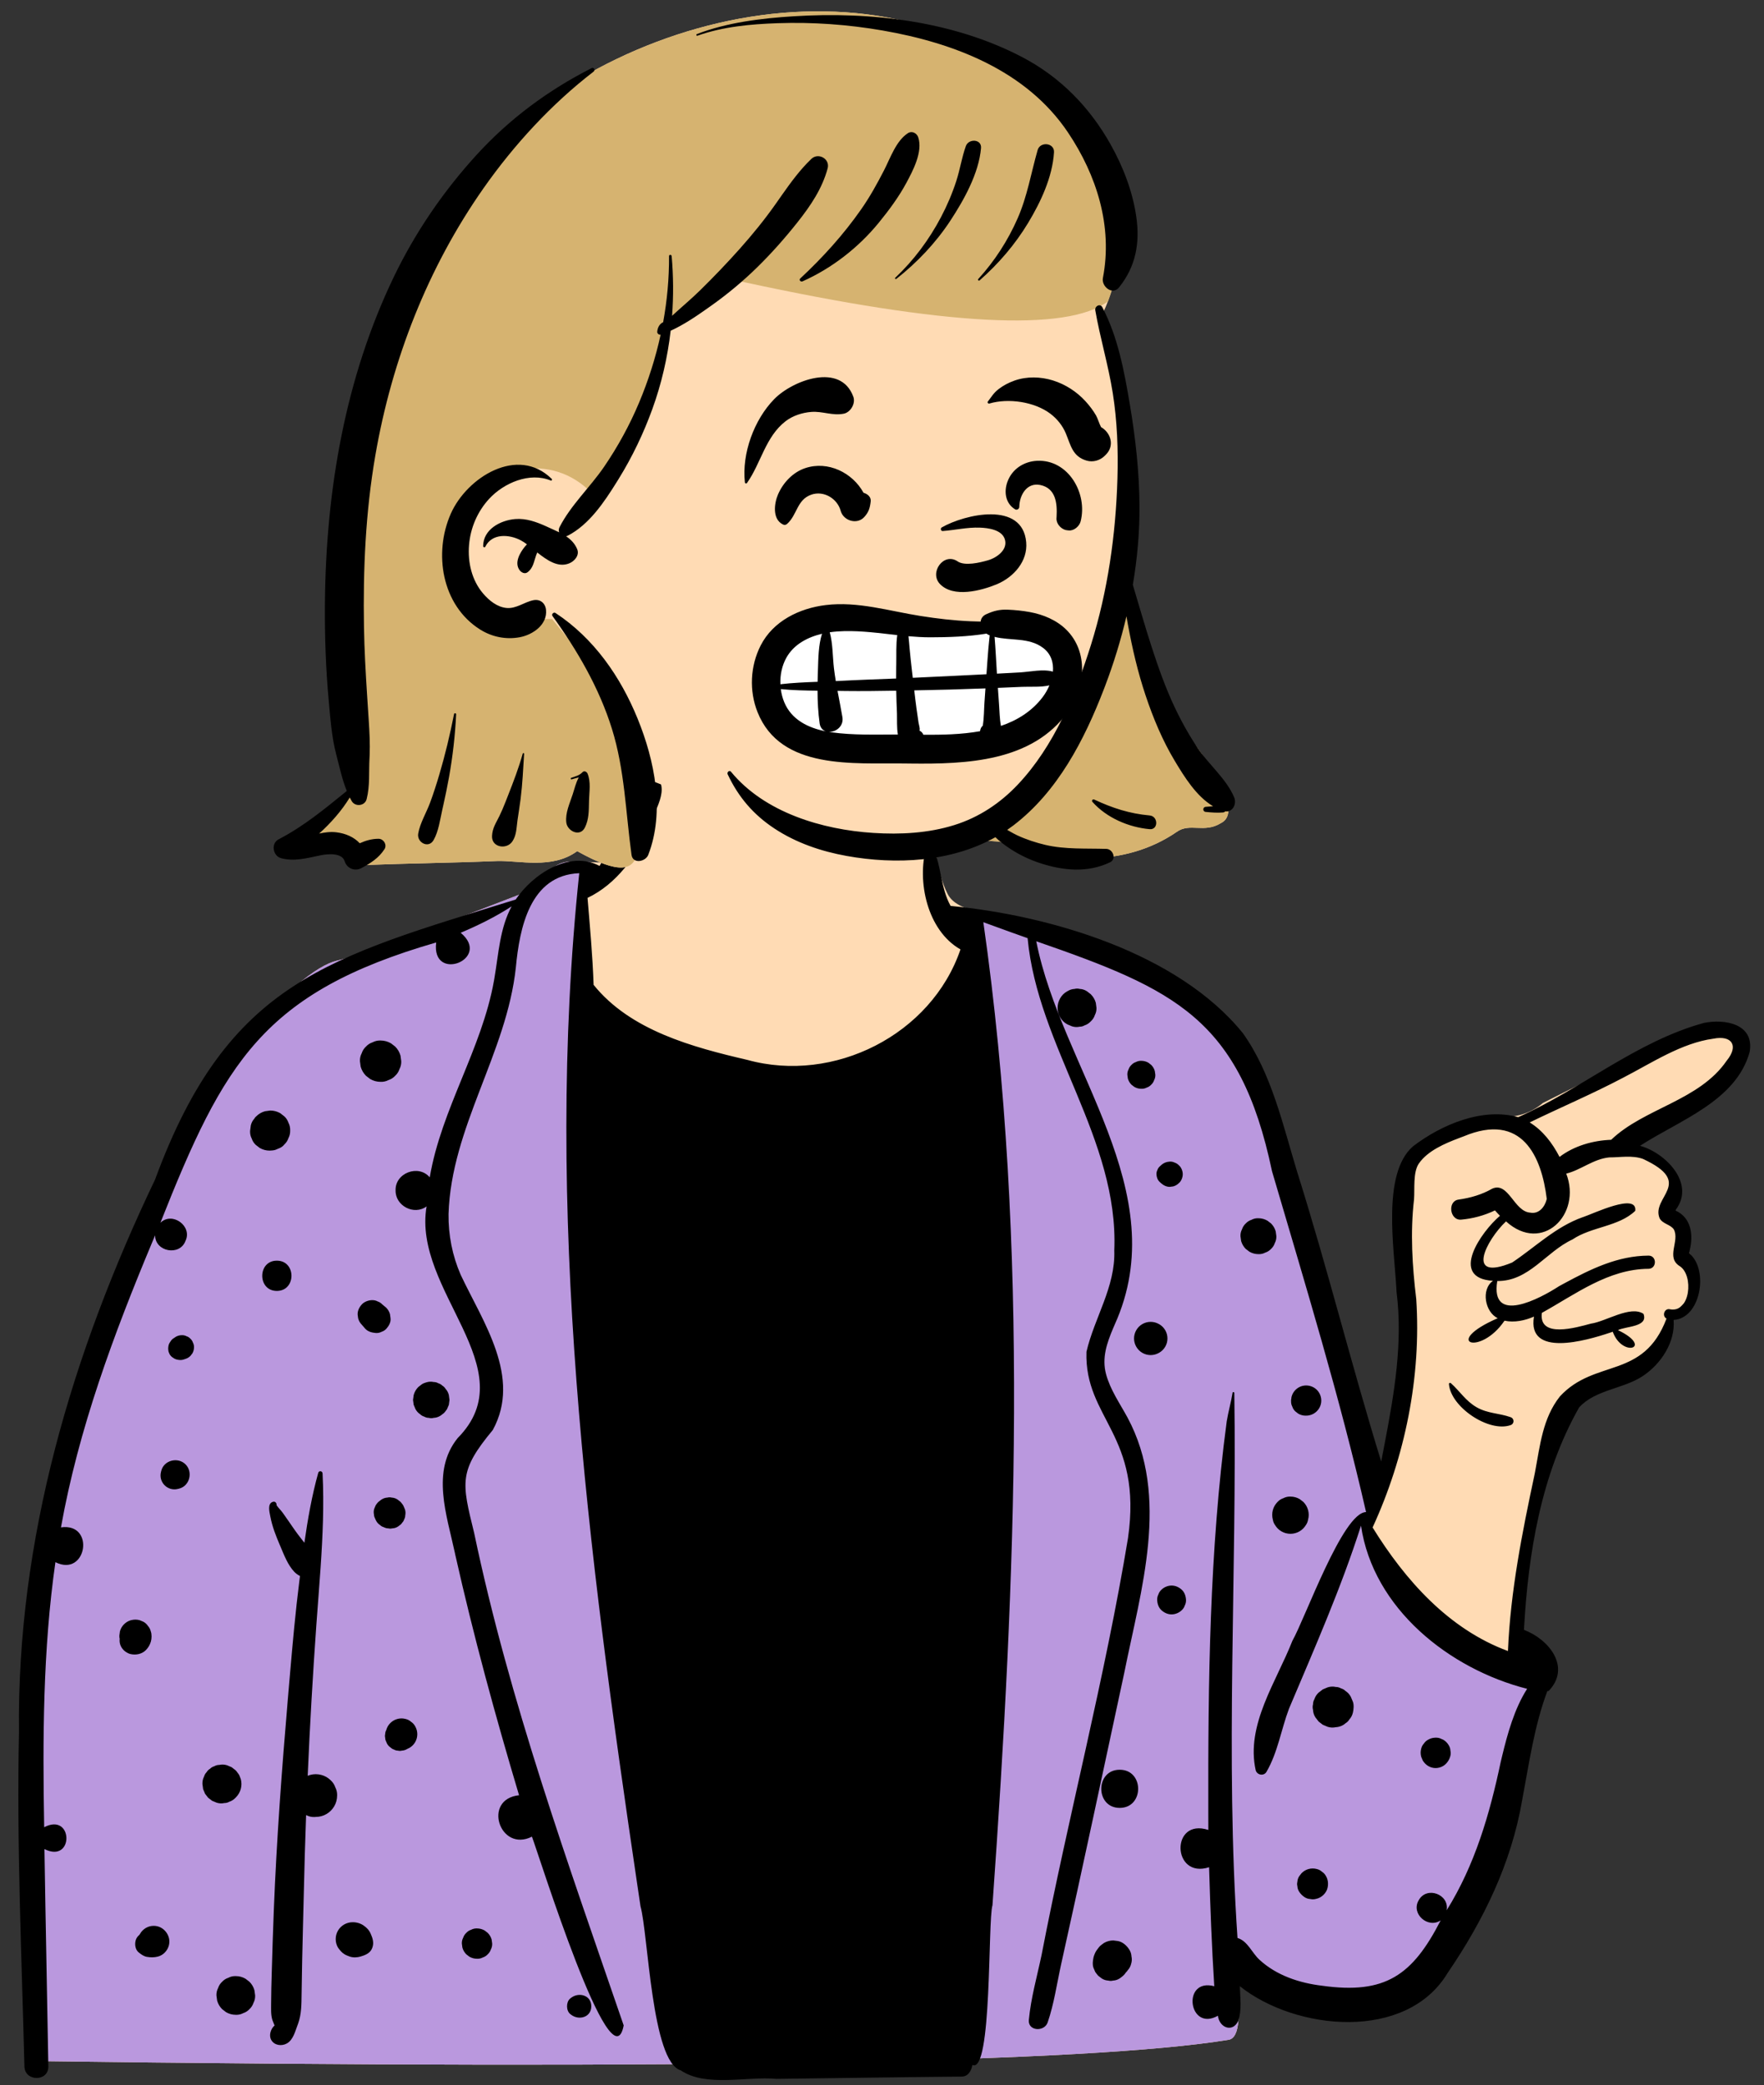 <svg viewBox="184.216 229.95 940.27 1111.425" xmlns="http://www.w3.org/2000/svg" overflow="visible" xmlns:xlink="http://www.w3.org/1999/xlink" width="940.27px" height="1111.425px"><rect x="184.216" y="229.95" width="940.27" height="1111.425" fill="#333333" stroke="none"/><g id="Master/Character/Bust" stroke="none" stroke-width="1" fill="none" fill-rule="evenodd"><g id="Body" transform="translate(147, 639) scale(1 1)"><g id="Body/Jacket 2" stroke="none" stroke-width="1" fill="none" fill-rule="evenodd"><path d="M456.906,-38.817 C486.038,-37.379 531.398,-24.89 533.666,-16.908 C537.207,-4.444 529.598,42.283 542.325,67.452 C547.75,78.181 568.353,77.219 576.335,80.714 C603.045,92.405 682.117,114.578 698.42,142.497 C704.951,153.683 745.091,292.472 766.419,363.279 C768.824,371.262 771.54,378.645 774.492,385.482 L775.578,380.169 C784.274,337.374 788.622,311.466 788.622,302.447 C788.622,288.354 777.38,228.895 788.622,213.774 C799.751,198.805 826.572,186.565 838.639,186.321 L839,186.318 C846.923,186.318 853.798,183.841 859.625,178.888 L868.168,174.592 C911.626,152.784 937.017,140.822 944.339,138.706 C956.023,135.328 975.909,142.524 965.966,153.328 C959.338,160.531 942.681,173.273 915.996,191.553 L905.934,199.548 L907.15,200.183 C920.154,207.029 927.8,212.791 930.088,217.469 C932.447,222.291 931.315,227.995 926.693,234.581 L927.394,235.265 C933.239,241.001 936.162,244.849 936.162,246.808 L936.162,256.379 C941.977,264.895 943.43,271.997 940.523,277.685 C937.615,283.374 933.005,288.303 926.693,292.472 C922.041,304.708 916.502,313.417 910.074,318.598 C903.647,323.779 892.539,328.093 876.75,331.538 L862.462,365.7 L850.885,413.694 L845.051,467.247 L846.745,468.474 C854.596,474.192 859.625,478.43 859.625,482.811 C859.625,489.635 827.948,650.113 778.665,657.296 C768.006,658.849 712.729,651.23 694.58,636.466 L694.848,638.061 C699.118,663.854 698.215,677.248 692.137,678.244 C617.45,690.489 405.333,694.272 55.787,689.594 C53.707,504.072 63.111,380.518 83.998,318.93 C137.418,161.417 196.316,107.618 216.921,103.01 C234.971,98.974 297.559,74.064 315.055,67.452 C326.476,63.136 328.923,50.197 341.937,50.197 L342.989,50.202 C355.576,50.328 366.737,52.579 373.008,46.106 C389.464,29.119 384.864,5.606 391.691,-16.908 C395.452,-29.313 421.157,-40.581 456.906,-38.817 Z" id="Skin" fill="#ffdbb4"/><path d="M341.937,50.197 L342.989,50.197 C346.1,50.233 349.124,50.394 352.008,50.521 L345.931,71.228 L345.799,73.403 C341.853,144.797 376.814,178.973 450.682,175.933 C524.549,172.893 561.292,149.529 560.909,105.841 L560.886,104.511 L560.887,77.324 L562.049,77.546 C567.656,78.596 573.059,79.279 576.335,80.714 C603.045,92.405 682.117,114.578 698.42,142.497 C704.951,153.683 745.091,292.472 766.419,363.279 C767.199,365.866 768.011,368.391 768.853,370.854 L768.853,384.848 L768.621,385.696 C761.146,413.655 771.099,436.514 798.48,454.273 C817.888,466.861 837.82,475.032 858.276,478.787 C859.155,480.146 859.625,481.472 859.625,482.811 C859.625,489.635 827.948,650.113 778.665,657.296 C768.006,658.849 712.729,651.23 694.58,636.466 L694.848,638.061 L695.098,639.594 C699.08,664.384 698.093,677.268 692.137,678.244 C617.45,690.489 405.333,694.272 55.787,689.594 C53.707,504.072 63.111,380.518 83.998,318.93 C137.418,161.417 196.316,107.618 216.921,103.01 C234.971,98.974 297.559,74.064 315.055,67.452 C326.476,63.136 328.923,50.197 341.937,50.197 Z" id="Jacket" fill="#BA98DE" fill-rule="nonzero"/><path d="M376.87,5.663 C378.58,2.275 383.119,2.714 386.114,4.251 C395.097,10.818 385.698,23.547 383.213,31.561 C376.821,47.105 365.719,62.296 350.393,69.561 C351.663,85.013 353.102,100.431 353.633,115.931 C373.228,140.236 406.265,149.107 435.592,155.929 C481.653,168.667 533.637,142.569 549.183,97.04 C531.49,86.987 525.764,60.665 531.043,42.301 C531.502,41.011 533.502,40.441 534.213,41.881 C539.058,51.846 538.412,64.003 543.92,73.848 C596.788,78.909 665.018,98.857 699.653,141.611 C715.002,163.001 721.082,190.821 728.642,215.611 C744.772,266.719 757.624,318.861 773.443,370.021 L775.308,360.341 C780.419,333.675 785.063,306.648 781.611,279.53 L781.549,278.232 C780.422,256.655 773.669,216.557 790.403,201.989 C805.54,190.422 827.468,181.127 846.463,186.459 C880.266,171.417 909.442,146.087 945.443,136.221 C956.523,133.941 972.463,136.641 969.844,151.672 C962.586,177.961 932.191,188.165 911.413,201.721 C924.732,205.33 940.969,221.527 930.563,235.651 C930.473,235.901 930.393,236.091 930.313,236.241 C938.752,239.981 939.934,249.381 937.863,257.441 C937.653,259.571 937.093,257.741 938.344,259.671 C947.866,268.651 943.657,293.684 929.313,294.53 C930.252,306.391 922.633,317.911 912.983,324.381 C902.582,331.351 887.543,331.651 878.932,341.191 C858.715,376.839 851.741,418.923 849.537,459.745 C862.864,464.733 874.821,479.65 862.713,492.305 C862.474,492.333 862.235,492.361 861.993,492.381 C854.974,511.112 852.264,531.079 848.552,550.641 C842.841,584.02 827.958,614.667 808.953,642.473 C786.975,679.28 727.876,673.445 698.103,649.691 C698.222,655.923 699.249,662.118 697.253,668.14 C694.307,674.639 687.124,671.831 686.413,665.431 C670.674,674.282 666.967,645.066 684.463,649.7 C683.117,628.579 682.337,607.428 681.704,586.271 C661.896,592.682 661.042,559.82 681.303,566.391 L681.279,557.306 C681.13,487.644 681.9,417.744 691.093,348.631 C691.943,343.461 693.383,338.461 694.223,333.321 C694.313,332.79 695.143,332.941 695.146,333.45 C696.569,430.21 690.245,527.177 696.843,623.971 C702.336,625.645 704.526,631.948 708.593,635.62 C717.622,643.956 729.918,648.015 741.942,649.429 C775.612,654.15 790.149,643.867 805.143,614.601 C798.38,619.12 789.242,611.14 793.364,603.987 L793.493,603.771 C797.774,596.192 809.863,600.734 808.332,609.221 C823.407,585.081 831.297,557.86 837.124,530.241 L837.912,526.941 C840.745,515.216 844.421,501.78 851.223,491.171 C809.741,480.599 769.163,448.388 762.672,404.195 C752.14,437.284 737.872,469.629 724.273,501.811 C720.073,513.001 718.323,525.03 712.303,535.411 C710.903,537.811 707.353,537.191 706.561,534.66 C701.147,510.454 717.553,487.43 726.071,465.64 C733.027,453.325 752.993,397.088 765.372,396.952 C751.462,335.984 732.909,275.472 715.24,215.263 C698.155,133.965 663.338,118.288 589.58,92.691 C602.884,160.487 663.624,226.112 631.303,297.221 L630.517,299.065 C627.211,306.906 624.465,314.806 626.773,323.411 C629.013,331.761 634.113,339.011 638.194,346.521 C661.002,388.942 645.302,438.484 636.483,482.661 C625.343,534.468 614.338,586.323 602.823,638.051 C600.553,648.37 599.082,659.001 595.653,669.001 C593.883,674.161 585.053,673.671 585.624,667.651 C586.713,655.971 589.993,644.581 592.395,633.111 C606.733,558.851 626.134,485.466 638.47,410.881 C646.405,355.669 615.166,347.185 616.332,311.511 C620.578,293.266 631.817,276.984 631.172,257.541 C633.67,198.025 590.318,148.924 584.966,91.04 L575.516,87.669 C570.793,85.978 566.075,84.274 561.372,82.529 C586.127,255.654 578.61,432.561 566.235,606.541 C563.707,614.569 566.112,696.648 555.513,691.671 C554.978,694.805 553.313,697.886 549.693,697.87 C516.823,698.171 483.943,698.691 451.073,699.083 C435.262,697.626 413.53,703.662 400.082,694.54 C384.555,690.109 382.77,622.059 378.619,607.071 L377.001,596.171 C350.617,418.061 327.006,236.278 345.971,56.405 C319.585,57.419 314.139,85.896 312.182,106.63 C307.289,152.393 277.721,191.803 276.303,238.091 C276.183,249.321 278.303,260.2 282.792,270.511 C294.702,295.773 315.3,324.978 299.905,353.192 C281.698,375.156 283.274,380.937 289.955,408.08 C308.752,497.812 339.968,584.077 369.663,670.593 C363.211,704.22 324.403,579.384 320.752,569.971 C303.573,578.609 294.189,549.943 313.893,547.901 C301.237,505.539 289.59,462.86 279.893,419.711 L279.636,418.495 C275.353,398.559 266.928,375.214 281.155,357.53 C317.841,320.431 256.918,278.964 264.603,234.021 C257.967,238.941 247.922,233.765 248.073,225.501 C247.772,216.197 260.27,211.431 266.284,218.53 C272.468,182.067 293.98,150.235 300.49,113.879 L300.784,112.171 C302.99,99.322 303.612,85.802 309.923,74.091 C301.332,79.671 292.183,84.181 282.773,88.161 C299.598,102.214 267.017,115.04 269.713,93.331 C177.445,120.025 156.59,157.251 122.713,242.741 C129.041,236.593 139.881,244.549 136.093,252.39 C133.071,260.65 119.888,258.235 119.893,249.431 L118.349,253.113 C97.807,302.232 79.109,352.544 69.713,405.111 C88.145,402.509 83.452,431.966 66.752,423.661 C60.05,470.411 59.944,517.823 60.763,564.95 C76.31,556.798 76.778,584.5 60.913,576.601 C61.493,615.221 62.343,653.841 62.983,692.461 C63.113,700.681 50.433,700.641 50.233,692.461 C48.752,633.12 46.053,573.671 47.336,514.312 C46.129,411.286 75.747,311.986 119.877,219.696 C158.924,113.431 212.86,101.346 312.093,70.45 C321.253,56.853 340.823,43.993 356.79,52.531 C365.723,38.111 370.26,21.027 376.87,5.663 Z M206.853,376.021 C207.223,374.711 209.093,375.04 209.153,376.331 C209.983,393.001 209.243,409.78 208.103,426.521 C207.412,436.741 206.563,446.95 205.843,457.101 C203.933,483.881 202.393,510.691 201.223,537.521 C201.633,537.351 202.053,537.2 202.493,537.081 C204.513,536.53 206.534,536.53 208.553,537.081 C210.355,537.584 211.929,538.463 213.286,539.733 L213.573,540.011 C214.683,541.04 215.473,542.261 215.933,543.671 C216.589,544.925 216.92,546.267 216.919,547.701 L216.912,548.061 C216.903,550.12 216.393,552.03 215.353,553.811 C214.343,555.521 212.983,556.881 211.273,557.9 C209.493,558.931 207.582,559.441 205.523,559.45 C205.303,559.471 205.082,559.491 204.863,559.501 C203.332,559.561 201.903,559.241 200.582,558.551 L200.383,558.491 C199.883,572.101 199.473,585.721 199.173,599.341 C198.903,611.211 198.543,623.081 198.303,634.95 L198.192,640.888 L197.974,654.011 C197.903,659.407 197.938,664.575 196.103,669.664 L195.883,670.251 C194.563,673.65 193.534,678.381 190.002,680.271 C187.183,681.78 183.383,681.221 181.763,678.28 C180.403,675.821 181.582,672.28 183.593,670.62 C183.553,670.511 183.493,670.411 183.443,670.301 C183.133,669.4 182.662,668.551 182.383,667.641 C181.502,664.761 181.743,661.691 181.733,658.7 C181.733,653.421 181.912,648.141 182.053,642.87 C182.363,631.65 182.723,620.441 183.162,609.231 C184.649,571.626 187.447,534.021 190.653,496.522 L191.741,483.865 C193.19,467.034 194.69,450.185 196.813,433.441 C196.912,432.641 197.013,431.841 197.123,431.04 C195.983,430.471 194.923,429.681 194.082,428.801 C190.713,425.263 188.67,419.975 186.754,415.418 L186.313,414.381 C184.233,409.521 182.313,404.601 181.323,399.381 L181.229,398.901 C180.777,396.678 179.886,392.738 182.243,391.661 C183.473,391.101 184.252,391.501 184.653,392.731 C184.704,392.891 184.662,393.071 184.573,393.211 C185.543,394.7 187.063,396.091 188.023,397.471 L191.309,402.169 L192.933,404.53 C194.993,407.561 197.193,410.461 199.463,413.321 C201.252,400.761 203.443,388.251 206.853,376.021 Z M341.593,655.911 C345.703,652.69 352.393,654.44 352.393,660.381 C352.393,666.35 345.693,668.071 341.593,664.85 L341.389,664.699 L341.193,664.54 C338.961,662.796 338.886,658.255 341.024,656.362 L341.193,656.221 C341.322,656.11 341.453,656.011 341.593,655.911 Z M162.903,644.31 C164.763,644.31 166.493,644.78 168.103,645.721 C168.803,646.251 169.493,646.79 170.193,647.331 C171.473,648.61 172.353,650.131 172.843,651.881 L173.214,654.62 C173.263,656.04 172.973,657.36 172.323,658.591 C171.903,659.87 171.193,660.98 170.193,661.911 C169.253,662.921 168.153,663.631 166.874,664.04 C165.746,664.636 164.542,664.939 163.256,664.939 L162.903,664.931 C161.034,664.931 159.303,664.461 157.693,663.52 C156.993,662.991 156.303,662.45 155.603,661.911 C154.333,660.631 153.443,659.11 152.954,657.36 C152.833,656.45 152.714,655.53 152.583,654.62 C152.534,653.2 152.833,651.881 153.473,650.65 C153.893,649.37 154.603,648.261 155.603,647.331 C156.544,646.321 157.643,645.61 158.923,645.2 C160.05,644.605 161.262,644.304 162.55,644.303 L162.903,644.31 Z M630.663,625.29 L633.284,625.641 C635.794,626.211 637.813,628.061 639.163,630.171 C639.884,631.301 640.273,632.521 640.333,633.831 C640.624,635.131 640.563,636.441 640.153,637.751 C639.853,639.03 639.264,640.15 638.393,641.101 C638.094,641.571 637.743,642.001 637.344,642.381 C636.523,643.751 635.284,644.65 634.003,645.571 C632.924,646.261 631.753,646.631 630.493,646.691 C629.663,646.911 628.823,646.911 627.983,646.691 C626.733,646.631 625.563,646.261 624.483,645.571 C623.844,645.081 623.204,644.581 622.573,644.091 C622.014,643.441 621.493,642.771 621.003,642.071 C620.674,641.301 620.353,640.54 620.034,639.78 C619.443,637.95 619.733,636.331 620.054,634.501 C620.103,634.191 620.184,633.911 620.294,633.61 L620.51,633.029 C621.085,631.51 621.393,630.994 622.413,629.671 L622.802,629.151 C622.996,628.892 623.196,628.638 623.424,628.411 C624.063,627.751 624.974,627.2 625.693,626.631 C627.233,625.741 628.893,625.301 630.663,625.29 Z M291.483,618.891 C292.933,618.901 294.294,619.261 295.553,619.991 L297.193,621.261 C298.193,622.271 298.883,623.45 299.273,624.822 C299.363,625.54 299.464,626.261 299.563,626.971 C299.603,628.081 299.374,629.12 298.863,630.091 C298.544,631.091 297.983,631.95 297.193,632.691 C296.464,633.471 295.593,634.031 294.593,634.361 C293.72,634.815 292.781,635.055 291.784,635.057 L291.483,635.051 C290.023,635.051 288.663,634.681 287.403,633.95 L285.763,632.691 C284.763,631.681 284.073,630.491 283.683,629.12 C283.593,628.401 283.493,627.691 283.393,626.971 C283.353,625.861 283.583,624.822 284.093,623.861 C284.423,622.861 284.973,621.991 285.763,621.261 C286.493,620.471 287.363,619.911 288.363,619.591 C289.236,619.132 290.158,618.9 291.15,618.887 L291.483,618.891 Z M225.153,615.581 C227.242,615.561 229.363,616.151 231.073,617.361 C232.733,618.54 233.992,619.811 234.803,621.721 C235.023,622.242 235.242,622.751 235.433,623.271 C236.293,625.561 236.453,627.861 235.263,630.101 C234.113,632.271 231.633,633.221 229.412,633.87 C227.533,634.431 225.403,634.521 223.533,633.851 C222.603,633.521 221.693,633.171 220.853,632.661 C219.283,631.691 218.433,630.54 217.383,629.12 C216.563,627.721 216.153,626.2 216.153,624.581 C216.153,622.95 216.563,621.441 217.383,620.031 C218.992,617.281 221.973,615.601 225.153,615.581 Z M119.153,617.511 C121.794,617.511 124.113,618.731 125.704,620.79 C127.313,622.881 127.903,625.481 127.193,628.072 C126.443,630.811 124.174,633.211 121.363,633.901 C119.284,634.411 117.583,634.391 115.513,634.04 C113.763,633.741 112.424,632.7 111.083,631.62 C109.553,630.37 109.083,628.091 109.333,626.251 C109.573,624.411 110.424,623.211 111.714,622.12 L111.723,622.091 L111.243,622.461 C111.424,622.301 111.603,622.131 111.784,621.961 C111.843,621.861 111.893,621.751 111.943,621.641 C112.683,620.381 113.683,619.391 114.933,618.651 C116.243,617.891 117.643,617.511 119.153,617.511 Z M734.743,587.221 C736.193,586.831 737.653,586.831 739.103,587.221 C740.174,587.471 741.103,587.961 741.894,588.69 C742.695,589.212 743.349,589.88 743.844,590.709 L744.003,590.991 C745.144,592.931 745.323,595.15 744.833,597.31 C744.224,599.98 741.764,602.411 739.103,603.04 L739.013,603.057 L738.924,603.081 C737.844,603.421 736.753,603.471 735.674,603.221 C734.583,603.171 733.573,602.851 732.644,602.251 C731.464,601.491 730.474,600.511 729.714,599.331 C729.113,598.391 728.794,597.381 728.743,596.29 C728.554,595.571 728.554,594.851 728.743,594.131 C728.794,593.04 729.113,592.03 729.714,591.091 L730.993,589.44 L731.124,589.331 C732.144,588.31 733.353,587.61 734.743,587.221 Z M634.063,534.301 C647.173,534.301 647.153,554.641 634.063,554.641 C620.954,554.641 620.973,534.301 634.063,534.301 Z M154.082,531.731 C155.463,531.421 156.843,531.481 158.213,531.911 C159.043,532.261 159.863,532.611 160.683,532.95 L162.783,534.572 C163.173,534.901 163.363,535.261 163.723,535.731 L164.173,536.32 C164.824,537.19 164.839,537.375 165.553,539.231 C166.033,541.011 166.033,542.79 165.553,544.572 C165.322,545.431 164.973,546.241 164.523,546.991 C164.112,547.711 163.62,548.343 163.066,548.924 L162.783,549.211 C161.843,550.221 160.733,550.931 159.453,551.351 C158.643,551.822 157.773,552.051 156.843,552.051 C155.463,552.361 154.082,552.301 152.713,551.87 C151.883,551.521 151.063,551.171 150.242,550.831 L148.143,549.211 L146.523,547.111 L146.007,545.879 L145.483,544.641 L145.113,541.891 C145.063,540.461 145.353,539.141 146.002,537.901 C146.252,537.03 146.693,536.261 147.332,535.62 C147.793,534.841 148.412,534.221 149.193,533.761 C149.832,533.12 150.603,532.681 151.473,532.431 C152.283,531.961 153.153,531.731 154.082,531.731 Z M802.502,517.2 C803.593,517.161 804.613,517.39 805.553,517.89 C805.883,518.001 806.204,518.14 806.513,518.301 C807.723,519.01 808.683,519.97 809.393,521.171 C809.973,522.091 810.293,523.081 810.343,524.15 C810.561,525.115 810.541,526.086 810.279,527.052 L810.193,527.341 C809.973,528.131 809.643,528.86 809.204,529.53 C809.162,529.61 809.113,529.69 809.053,529.76 C808.383,530.821 807.493,531.69 806.393,532.341 C805.173,533.04 803.863,533.4 802.443,533.411 C799.613,533.411 797.173,531.881 795.683,529.53 C795.473,529.2 795.353,528.78 795.204,528.44 C795.073,528.12 794.863,527.711 794.752,527.341 C794.373,525.921 794.373,524.501 794.752,523.081 C795.002,522.04 795.473,521.131 796.183,520.36 C796.752,519.491 797.502,518.801 798.433,518.301 C799.587,517.628 800.827,517.269 802.143,517.209 L802.502,517.2 Z M248.983,507.251 C250.367,506.873 251.744,506.844 253.12,507.164 L253.464,507.251 C254.563,507.511 255.514,508.011 256.333,508.751 C257.243,509.351 257.974,510.141 258.503,511.12 C259.264,512.431 259.644,513.851 259.653,515.37 C259.644,516.891 259.264,518.311 258.503,519.62 C257.753,520.891 256.743,521.891 255.474,522.641 L254.374,523.171 C253.454,523.751 252.474,524.061 251.413,524.11 C250.704,524.301 249.993,524.301 249.294,524.11 C248.573,524.11 247.903,523.931 247.284,523.571 C246.604,523.381 246.023,523.04 245.523,522.54 C244.653,521.98 243.974,521.241 243.474,520.311 L242.663,518.4 L242.384,516.28 L242.663,514.171 L243.104,513.131 C243.503,511.7 244.224,510.461 245.273,509.411 C246.323,508.37 247.563,507.65 248.983,507.251 Z M744.903,490.381 C746.362,489.921 747.813,489.86 749.263,490.181 C750.242,490.181 751.162,490.431 752.013,490.931 C752.943,491.19 753.742,491.65 754.423,492.331 C755.612,493.1 756.543,494.12 757.233,495.39 L758.332,498.001 C758.992,499.69 758.752,502.181 758.353,503.881 C758.023,505.28 757.383,506.501 756.433,507.54 C755.953,508.35 755.313,508.991 754.502,509.471 C753.577,510.314 752.509,510.913 751.297,511.269 L750.963,511.36 L750.843,511.39 C750.822,511.4 750.803,511.4 750.783,511.4 C750.773,511.411 750.752,511.411 750.742,511.411 C750.263,511.53 749.773,511.6 749.263,511.62 C747.813,511.94 746.362,511.881 744.903,511.421 C744.043,511.06 743.173,510.69 742.303,510.321 C741.563,509.761 740.832,509.19 740.093,508.62 C739.523,507.881 738.953,507.14 738.383,506.411 C737.582,505.161 737.153,503.801 737.093,502.35 C736.832,501.381 736.832,500.421 737.093,499.45 C737.093,498.461 737.343,497.551 737.832,496.7 C738.273,495.341 739.023,494.171 740.093,493.181 C740.832,492.61 741.563,492.04 742.303,491.48 C743.173,491.11 744.043,490.741 744.903,490.381 Z M107.103,454.581 C108.612,454.171 110.123,454.171 111.633,454.581 L113.662,455.431 C114.662,455.971 115.453,456.7 116.053,457.631 C116.813,458.45 117.322,459.421 117.582,460.531 C118.173,462.051 118.103,464.461 117.633,466.011 C117.103,467.771 116.283,469.171 115.013,470.491 C112.903,472.671 109.662,473.301 106.793,472.641 C106.002,472.461 105.252,472.111 104.572,471.681 C102.403,470.341 100.943,468.001 100.953,465.411 C100.953,465.131 100.973,464.851 101.013,464.572 C100.873,464.001 100.822,463.411 100.843,462.79 L101.143,460.531 L101.162,460.471 C101.563,459.04 102.283,457.801 103.332,456.751 C104.303,455.791 105.434,455.095 106.727,454.679 L107.053,454.581 L107.103,454.581 Z M861.693,230.032 C858.961,207.635 848.69,183.539 817.363,196.691 L815.036,197.563 C807.285,200.497 798.252,204.353 793.534,211.131 C790.284,215.801 791.383,224.851 790.934,230.301 C788.891,248.021 789.987,265.716 792.115,283.361 C794.862,324.72 786.166,367.572 768.853,405.161 C786.18,433.196 809.369,459.345 841.002,471.03 C842.34,439.155 848.581,407.865 855.223,376.761 L855.485,375.405 C858.141,361.379 859.47,346.985 868.682,335.32 C887.42,314.977 913.192,326.491 925.523,293.811 C922.933,292.501 924.363,288.021 927.484,288.882 C938.299,290.801 940.056,270.752 932.654,265.921 C924.941,261.218 932.706,252.542 929.423,246.28 C927.593,243.581 923.643,243.491 921.852,240.38 C917.106,228.931 940.858,221.594 912.926,208.687 C907.209,206.654 900.819,207.915 895.053,207.892 C886.571,208.684 879.83,214.66 872.073,216.54 C880.519,238.409 859.208,259.468 839.973,242.001 C829.506,251.894 817.801,274.445 843.244,263.932 C855.697,255.621 866.418,244.878 880.874,239.76 L881.18,239.665 C886.546,237.906 910.028,226.498 908.864,236.372 C900.068,244.861 885.561,244.761 875.374,251.652 C861.251,258.183 852.22,274.009 835.313,273.79 C831.415,297.457 858.272,283.057 868.273,276.53 L871.046,275.025 C885.153,267.405 899.472,260.345 915.923,260.251 C920.463,260.221 920.443,267.221 915.923,267.281 C894.483,267.415 877.033,280.816 859.073,290.78 C857.305,304.595 877.536,298.547 885.213,296.509 C893.262,295.378 906.189,286.672 913.234,291.271 C915.989,298.35 903.864,297.823 899.643,299.971 C918.915,309.227 902.03,315.056 896.863,300.831 L895.35,301.347 C882.445,305.683 851.152,314.61 854.874,292.751 C850.151,294.841 844.392,296.091 839.173,294.931 C826.158,314.181 805.397,306.732 835.573,293.611 C828.773,290.448 826.502,278.236 833.034,273.691 C809.281,272.241 826.916,247.32 836.747,239.015 C835.819,238.077 834.92,237.12 834.082,236.151 C828.413,238.851 822.454,240.491 816.082,241.071 C809.983,241.62 808.624,231.241 814.643,230.391 C821.093,229.481 827.034,227.761 832.713,224.52 C841.321,220.803 844.259,236.775 852.874,237.341 C857.573,238.271 860.752,234.151 861.693,230.032 Z M661.714,436.121 C663.794,436.121 665.643,436.992 667.153,438.371 C668.663,439.751 669.313,441.822 669.403,443.801 C669.443,444.861 669.223,445.851 668.743,446.771 C668.433,447.721 667.903,448.541 667.153,449.242 C665.753,450.631 663.683,451.492 661.714,451.492 C659.634,451.492 657.784,450.621 656.273,449.242 C654.764,447.851 654.113,445.791 654.023,443.801 C653.983,442.751 654.204,441.761 654.683,440.841 C654.962,439.986 655.419,439.228 656.054,438.582 L656.273,438.371 C657.674,436.971 659.743,436.121 661.714,436.121 Z M724.74,388.695 L725.073,388.7 C726.833,388.711 728.464,389.15 729.983,390.03 C730.643,390.54 731.303,391.04 731.954,391.551 C733.163,392.77 733.993,394.2 734.454,395.851 C734.924,397.571 734.924,399.301 734.454,401.02 C734.294,402.011 733.924,402.971 733.344,403.801 C732.483,405.23 731.344,406.381 729.903,407.23 C728.413,408.101 726.803,408.53 725.073,408.54 C723.344,408.53 721.733,408.101 720.243,407.23 C718.803,406.381 717.663,405.23 716.813,403.801 C716.223,402.971 715.853,402.011 715.693,401.02 C715.223,399.301 715.223,397.571 715.693,395.851 C716.12,394.318 716.866,392.976 717.939,391.816 L718.193,391.551 C719.073,390.601 720.113,389.931 721.323,389.54 C722.386,388.982 723.525,388.699 724.74,388.695 Z M243.742,389.23 C244.483,389.03 245.213,389.03 245.953,389.23 C247.053,389.28 248.082,389.61 249.033,390.211 C249.593,390.65 250.153,391.081 250.713,391.511 L251.202,392.097 C252.245,393.368 252.272,393.585 253.072,395.521 C253.403,396.601 253.453,397.681 253.213,398.761 C253.213,399.491 253.023,400.171 252.662,400.801 C252.463,401.491 252.123,402.091 251.613,402.591 C251.252,403.2 250.773,403.69 250.162,404.051 C249.383,404.761 248.463,405.251 247.403,405.501 L245.252,405.79 C244.973,405.751 244.683,405.711 244.403,405.681 C244.066,405.671 243.738,405.633 243.417,405.571 L243.092,405.5 L242.797,405.421 C242.405,405.307 242.024,405.155 241.653,404.961 C240.953,404.761 240.343,404.411 239.822,403.891 C238.923,403.311 238.203,402.53 237.683,401.561 L237.543,401.241 C237.353,400.9 237.193,400.551 237.072,400.171 C236.733,399.571 236.563,398.931 236.553,398.241 C236.354,397.323 236.368,396.413 236.606,395.503 L236.693,395.2 L237.463,393.37 C237.863,392.751 238.283,392.12 238.822,391.61 C239.147,391.322 239.941,390.703 240.388,390.392 L240.662,390.211 C241.613,389.61 242.643,389.28 243.742,389.23 Z M136.113,371.521 C140.162,375.572 138.373,383.011 132.704,384.451 L132.053,384.611 C126.573,386.001 121.633,381.051 123.023,375.572 L123.183,374.931 C124.623,369.261 132.063,367.471 136.113,371.521 Z M809.553,328.681 C809.513,328.121 810.233,327.922 810.593,328.252 C815.413,332.572 818.483,337.752 824.333,341.101 C830.214,344.462 836.273,344.191 842.403,346.361 C844.483,347.101 844.493,349.882 842.403,350.611 C830.803,354.662 810.433,340.931 809.553,328.681 Z M264.503,327.801 C265.794,327.401 267.094,327.341 268.384,327.631 C269.264,327.631 270.083,327.851 270.833,328.29 C271.663,328.521 272.374,328.941 272.983,329.54 C273.714,329.971 274.294,330.561 274.733,331.29 C275.594,332.231 276.174,333.331 276.473,334.591 L276.813,337.181 L276.473,339.771 C276.143,340.54 275.813,341.321 275.493,342.091 L274.599,343.302 C273.875,344.267 273.759,344.278 272.003,345.581 C270.884,346.29 269.674,346.681 268.384,346.731 C267.523,346.971 266.663,346.971 265.794,346.731 C264.924,346.731 264.103,346.511 263.344,346.071 C262.523,345.841 261.804,345.421 261.193,344.821 C260.134,344.131 259.304,343.221 258.693,342.091 C258.363,341.321 258.034,340.54 257.714,339.771 L257.363,337.181 L257.714,334.591 L257.733,334.511 C258.193,332.891 259.014,331.481 260.193,330.29 L262.134,328.79 C262.893,328.301 263.683,328.051 264.503,327.801 Z M731.313,329.741 C734.082,328.98 737.123,329.78 739.152,331.811 C741.183,333.841 741.983,336.87 741.223,339.641 C740.473,342.341 738.303,344.53 735.593,345.261 C734.783,345.48 733.963,345.601 733.133,345.561 C731.742,345.551 730.443,345.2 729.233,344.501 L727.673,343.29 C726.912,342.591 726.383,341.761 726.072,340.801 C725.582,339.881 725.362,338.891 725.402,337.821 L725.393,337.631 C725.362,337.251 725.412,336.87 725.533,336.501 C725.533,336.11 725.593,335.73 725.693,335.36 C726.423,332.661 728.623,330.48 731.313,329.741 Z M134.153,302.662 C135.043,302.631 135.873,302.811 136.643,303.221 C137.453,303.481 138.143,303.921 138.723,304.561 C139.363,305.141 139.803,305.841 140.063,306.641 C140.473,307.412 140.653,308.242 140.623,309.131 C140.623,310.301 140.323,311.391 139.743,312.391 C139.403,312.832 139.063,313.271 138.723,313.701 C137.923,314.511 136.973,315.061 135.873,315.371 L135.233,315.591 C134.293,315.931 133.373,315.951 132.393,315.822 C131.363,315.681 130.412,315.401 129.573,314.761 C128.752,314.281 128.103,313.631 127.623,312.811 L127.073,311.511 C126.953,311.072 126.903,310.412 126.873,309.951 C126.873,309.881 126.873,309.822 126.863,309.751 C126.863,309.361 126.983,308.412 127.082,308.021 C127.303,307.201 127.752,306.421 128.263,305.761 C128.703,305.072 129.303,304.531 130.043,304.131 L130.109,304.081 L130.183,304.031 C130.412,303.871 130.653,303.711 130.893,303.54 C131.893,302.961 132.983,302.662 134.153,302.662 Z M650.544,295.561 C652.144,295.561 653.634,295.971 655.014,296.771 C655.063,296.79 655.113,296.811 655.153,296.832 C656.474,297.611 657.523,298.662 658.304,299.981 C659.104,301.351 659.503,302.832 659.503,304.412 C659.503,306.001 659.104,307.471 658.304,308.841 C657.523,310.162 656.474,311.211 655.153,311.992 C655.113,312.021 655.063,312.04 655.014,312.061 C653.634,312.861 652.144,313.261 650.544,313.271 C648.954,313.261 647.464,312.861 646.083,312.061 C643.384,310.481 641.693,307.531 641.693,304.412 C641.693,301.29 643.384,298.341 646.083,296.771 C647.464,295.971 648.954,295.561 650.544,295.561 Z M235.261,283.997 L235.534,283.992 C236.594,283.951 237.583,284.171 238.493,284.662 C239.443,284.971 240.273,285.502 240.974,286.252 L242.434,287.471 L242.857,287.814 C242.927,287.872 242.996,287.931 243.063,287.992 C244.044,288.981 244.714,290.141 245.094,291.481 C245.214,292.252 245.313,293.011 245.394,293.781 C245.613,295.781 244.434,297.832 243.134,299.252 C242.434,300.002 241.603,300.531 240.644,300.851 C239.724,301.332 238.724,301.551 237.663,301.511 C235.493,301.322 233.434,300.861 231.874,299.181 C231.693,298.981 231.523,298.771 231.344,298.561 L230.094,297.121 C229.144,296.162 228.483,295.031 228.124,293.731 C228.023,293.041 227.934,292.361 227.844,291.681 C227.753,289.631 228.753,287.711 230.094,286.252 C231.332,284.899 233.432,284.073 235.261,283.997 Z M184.784,262.941 C195.183,262.941 195.163,279.072 184.784,279.072 C174.393,279.072 174.413,262.941 184.784,262.941 Z M707.665,240.325 L707.993,240.331 C709.714,240.341 711.323,240.771 712.814,241.641 L714.753,243.131 C715.934,244.331 716.753,245.731 717.214,247.351 C717.323,248.2 717.434,249.051 717.554,249.891 C717.604,251.211 717.323,252.441 716.724,253.581 C716.344,254.761 715.684,255.79 714.753,256.661 C713.884,257.591 712.863,258.251 711.674,258.631 C710.534,259.231 709.304,259.511 707.993,259.461 C706.264,259.45 704.653,259.021 703.163,258.151 C702.514,257.651 701.874,257.151 701.224,256.661 C700.134,255.553 699.352,254.275 698.884,252.811 L698.774,252.441 L698.424,249.891 C698.374,248.581 698.653,247.351 699.253,246.211 C699.634,245.021 700.294,244.001 701.224,243.131 C702.094,242.2 703.124,241.54 704.304,241.161 C705.348,240.611 706.469,240.329 707.665,240.325 Z M660.823,210.131 C661.753,210.1 662.613,210.29 663.424,210.711 C664.253,210.98 664.973,211.45 665.583,212.1 C666.874,213.131 667.663,215.19 667.663,216.86 C667.663,218.53 666.874,220.591 665.583,221.62 C664.743,222.45 663.753,223.03 662.613,223.35 L660.823,223.591 C659.083,223.671 657.313,222.761 656.073,221.62 C655.823,221.391 655.583,221.161 655.333,220.94 C654.204,219.9 653.714,218.35 653.643,216.86 C653.613,216.071 653.784,215.331 654.143,214.641 C654.374,213.921 654.773,213.31 655.333,212.78 C655.583,212.56 655.823,212.331 656.073,212.1 C657.424,210.85 659.003,210.221 660.823,210.131 Z M957.603,156.341 C964.174,148.337 960.348,142.64 950.473,144.62 C933.463,146.921 917.454,157.671 902.473,165.38 C886.122,174.016 869.271,181.139 852.592,189.254 C859.474,193.478 864.592,200.093 868.502,207.641 C876.307,201.714 886.284,198.88 896.023,198.511 C913.692,181.589 942.953,177.714 957.603,156.341 Z M181.284,182.912 C183.066,182.92 184.735,183.339 186.3,184.175 L186.633,184.361 L188.773,186.021 C189.813,186.981 190.543,188.12 190.973,189.431 C191.633,190.691 191.933,192.061 191.883,193.521 C191.933,194.981 191.633,196.341 190.973,197.601 C190.543,198.921 189.813,200.051 188.773,201.011 C188.183,201.781 187.423,202.381 186.513,202.822 C185.662,203.171 184.823,203.531 183.973,203.891 C183.023,204.191 181.923,204.231 180.893,204.281 C179.023,204.271 177.284,203.801 175.662,202.861 L173.563,201.242 C172.553,200.301 171.832,199.191 171.412,197.901 C170.817,196.765 170.516,195.552 170.516,194.256 L170.523,193.901 C170.523,193.822 170.523,193.731 170.534,193.641 C170.653,192.701 170.784,191.761 170.912,190.822 C171.243,189.441 171.873,188.231 172.813,187.211 C173.053,186.731 173.373,186.341 173.784,186.021 C175.103,184.701 176.662,183.801 178.463,183.29 C179.403,183.171 180.343,183.04 181.284,182.912 Z M645.583,156.421 C646.933,156.421 648.183,156.761 649.344,157.431 C649.853,157.822 650.353,158.211 650.853,158.601 C651.784,159.531 652.424,160.631 652.773,161.891 L653.044,163.87 C653.073,164.901 652.863,165.851 652.393,166.742 C652.094,167.661 651.583,168.461 650.853,169.141 C650.183,169.87 649.384,170.381 648.454,170.681 C647.573,171.151 646.613,171.361 645.583,171.322 C644.243,171.322 642.983,170.981 641.823,170.301 C641.323,169.921 640.813,169.531 640.313,169.141 C639.469,168.288 638.861,167.293 638.496,166.162 L638.403,165.851 L638.134,163.87 C638.094,162.841 638.304,161.891 638.773,161.001 C639.073,160.072 639.594,159.271 640.313,158.601 C640.993,157.87 641.794,157.361 642.714,157.061 C643.514,156.638 644.371,156.425 645.279,156.416 L645.583,156.421 Z M239.734,145.585 L240.083,145.591 C242.073,145.601 243.923,146.101 245.643,147.101 C246.383,147.672 247.124,148.242 247.863,148.822 C249.233,150.191 250.173,151.811 250.704,153.681 L251.093,156.601 C251.153,158.121 250.833,159.531 250.143,160.841 C249.704,162.212 248.943,163.391 247.863,164.391 C246.874,165.462 245.693,166.221 244.323,166.662 C243.013,167.351 241.603,167.672 240.083,167.611 C238.093,167.611 236.243,167.111 234.523,166.111 C233.784,165.541 233.044,164.962 232.294,164.391 C230.933,163.011 229.993,161.391 229.463,159.531 L229.073,156.601 C229.013,155.091 229.333,153.672 230.023,152.361 C230.463,151.002 231.223,149.811 232.294,148.822 C233.294,147.742 234.473,146.981 235.843,146.541 C237.052,145.904 238.347,145.59 239.734,145.585 Z M610.014,118.091 C610.924,117.85 611.833,117.85 612.743,118.091 C614.103,118.15 615.374,118.56 616.554,119.31 L618.624,120.911 C618.653,120.94 618.684,120.971 618.714,121.011 C619.964,122.27 620.833,123.761 621.313,125.471 L621.674,128.161 C621.724,129.551 621.434,130.85 620.804,132.051 C620.428,133.205 619.807,134.209 618.953,135.077 L618.624,135.4 C617.693,136.4 616.603,137.11 615.333,137.52 C614.534,137.991 613.663,138.221 612.743,138.221 C611.384,138.53 610.014,138.471 608.653,138.04 C607.844,137.69 607.023,137.35 606.204,137.011 L605.943,136.86 C602.853,135.171 600.943,131.631 600.943,128.161 C600.943,124.69 602.853,121.14 605.943,119.45 C606.034,119.411 606.113,119.36 606.204,119.31 C607.384,118.56 608.653,118.15 610.014,118.091 Z" id="Ink" fill="#000"/></g></g><g id="Head" transform="translate(372, 180) scale(0.998 1)"><g id="Head/Bangs" stroke="none" stroke-width="1" fill="none" fill-rule="evenodd"><path d="M431.63,424.844 C427.666,418.982 418.121,376.442 412.024,369.899 C412.484,344.769 419.431,257.762 399.588,218.65 C403.762,214.429 414.854,178.074 412.024,164.331 C421.372,135.549 361.319,89.836 338.464,77.483 C232.243,20.524 78.321,83.397 30.014,188.912 C0.985,252.457 0.45,323.603 -2.832,391.978 C-3.22,406.614 -4.565,421.364 -4.55,435.982 C-2.451,448.827 7.734,461.908 0.013,472.589 C-8.516,478.488 -25.754,492.86 -18.079,501.01 C-13.581,504.755 -6.396,502.582 -1.515,506.183 C0.97,507.573 2.52,510.62 5.426,511.083 C31.972,510.075 50.704,509.989 77.332,508.913 C88.989,508.531 106.739,513.462 120.12,503.646 C166.858,529.642 147.308,491.927 156.759,465.075 C185.539,474.806 242.869,505.837 273.546,506.839 C298.475,509.92 321.786,495.402 346.294,498.707 C376.741,510.018 412.423,512.533 440.312,493.395 C447.272,488.383 455.015,494.189 463.787,488.777 C480.836,480.623 440.234,433.889 431.63,424.844 Z" id="Skin" fill="#ffdbb4"/><path d="M30.014,188.912 C78.321,83.397 232.243,20.524 338.464,77.483 C361.319,89.836 421.372,135.549 412.024,164.331 C414.163,174.721 408.346,198.032 403.577,210.615 C381.429,226.983 316.758,223.586 209.567,200.423 L205.452,199.529 L168.848,221.218 L153.813,277.717 C143.718,287.705 135.561,299.899 129.341,314.299 C119.252,303.218 106.73,298.385 91.773,299.799 C77.185,306.008 66.444,312.774 59.548,320.096 C52.791,327.271 52.655,343.358 59.143,368.357 L59.548,369.899 L91.773,379.932 L106.727,379.932 L147.813,430.143 L153.812,481.795 C152.462,504.407 157.564,524.473 120.12,503.646 C106.739,513.462 88.989,508.531 77.332,508.913 C50.704,509.989 31.972,510.075 5.426,511.083 C2.52,510.62 0.97,507.573 -1.515,506.183 C-6.396,502.582 -13.581,504.755 -18.079,501.01 C-25.754,492.86 -8.516,478.488 0.013,472.589 C7.734,461.908 -2.451,448.827 -4.55,435.982 C-4.565,421.364 -3.22,406.614 -2.832,391.978 L-2.543,385.817 C0.507,319.341 1.856,250.551 30.014,188.912 Z M403.067,393.495 L412.425,358.055 L412.218,363.385 C412.127,365.863 412.058,368.049 412.024,369.899 C418.121,376.442 427.666,418.982 431.63,424.844 L432.488,425.758 C442.618,436.658 480.325,480.867 463.787,488.777 C455.015,494.189 447.272,488.383 440.312,493.395 C412.423,512.533 376.741,510.018 346.294,498.707 C342.724,498.226 339.18,498.122 335.653,498.288 L334.199,493.736 L367.517,465.075 L403.067,393.495 Z" id="hair" fill="#D6B370"/><path d="M396.823,215.312 C396.445,213.142 399.436,211.523 400.593,213.722 C408.998,229.703 412.365,248.212 415.342,265.863 C418.349,283.702 420.336,301.613 420.446,319.721 C420.53,333.651 419.265,347.74 416.89,361.68 L417.179,362.671 L417.179,362.671 C417.712,364.493 418.25,366.314 418.794,368.134 L419.615,370.861 C421.201,376.099 422.703,381.361 424.332,386.587 C427.733,397.491 431.314,408.428 435.7,418.981 C439.98,429.279 445.185,439.209 451.372,448.491 C457.335,457.44 466.798,465.005 470.999,474.943 C472.463,478.406 470.298,482.985 466.254,482.432 C465.991,482.748 465.59,482.978 465.046,483.026 C461.906,483.3 458.963,483.039 455.83,482.745 C454.081,482.582 454.084,480.19 455.83,480.026 C457.161,479.901 458.457,479.791 459.752,479.716 C450.792,474.408 444.4,464.041 439.289,455.553 C432.721,444.649 427.76,432.736 423.716,420.688 C419.563,408.317 416.622,395.69 414.259,382.868 C413.988,381.392 413.73,379.914 413.482,378.435 C410.496,391.128 406.651,403.589 402.094,415.565 L401.455,417.232 C390.95,444.466 376.722,471.961 353.057,489.962 C351.983,490.777 350.886,491.553 349.78,492.31 L351.126,493.082 C352.466,493.847 353.786,494.581 355.077,495.183 C359.859,497.414 365.05,499.115 370.185,500.32 C380.791,502.812 391.929,502.098 402.749,502.445 C406.298,502.558 408.317,507.88 404.689,509.608 C392.738,515.298 379.83,514.091 367.494,510.087 C361.39,508.103 355.662,505.329 350.363,501.705 C348.172,500.209 345.628,498.361 343.48,496.224 C319.813,509.466 290.397,510.949 264.055,506.212 C250.366,503.75 237.101,499.255 225.43,491.567 C214.204,484.173 206.202,474.81 200.489,462.682 C199.982,461.606 201.391,460.267 202.256,461.318 C220.201,483.113 251.083,492.207 278.251,493.938 C292.747,494.861 307.576,494.094 321.513,489.757 C334.734,485.64 346.078,478.096 355.55,468.063 C374.749,447.726 386.253,420.06 394.515,393.731 C403.503,365.089 407.783,334.952 408.666,304.976 C409.113,289.789 408.55,274.474 406.165,259.455 C403.799,244.56 399.408,230.144 396.823,215.312 Z M127.772,86.282 C129.043,85.636 129.938,87.317 128.86,88.144 C106.483,105.305 86.443,127.065 70.223,150.096 C40.31,192.573 21.126,241.727 12.292,292.803 C7.076,322.966 5.714,353.586 6.235,384.151 C6.441,396.292 7.135,408.397 7.906,420.505 L8.777,433.927 C9.181,440.18 9.519,446.38 9.258,452.664 L9.187,454.116 C8.773,461.428 9.492,468.799 7.658,475.932 C6.717,479.59 1.558,480.166 -0.31,476.973 C-0.676,476.348 -1.018,475.703 -1.35,475.052 C-5.728,482.192 -11.398,488.575 -17.689,494.277 C-14.682,493.637 -11.646,493.229 -8.529,493.602 C-3.588,494.194 0.844,496.102 3.98,499.446 C7.093,498.043 10.294,497.077 13.975,497.057 C16.686,497.043 18.719,500.248 17.172,502.629 C14.086,507.381 9.78,510.045 4.887,512.678 C1.419,514.544 -2.719,512.948 -4,509.258 L-4.073,509.034 C-5.514,504.366 -13.178,505.12 -16.794,505.842 L-17.858,506.059 C-24.589,507.46 -31.162,509.252 -38.019,507.404 C-42.442,506.211 -43.598,499.553 -39.334,497.343 C-25.864,490.363 -14.556,480.987 -2.935,471.573 C-5.501,465.282 -6.958,458.253 -8.638,451.856 C-11.003,442.852 -11.694,433.164 -12.548,423.915 C-14.171,406.33 -14.79,388.554 -14.616,370.9 C-14.027,311.272 -3.829,251.459 22.22,197.464 C33.632,173.811 48.624,151.924 66.345,132.551 C83.961,113.292 104.536,98.084 127.772,86.282 Z M106.917,378.296 C106.226,377.338 107.575,376.071 108.521,376.692 C129.002,390.145 143.215,410.573 152.386,433.014 C161.464,455.231 167.038,482.444 158.085,505.612 C156.66,509.302 149.835,510.672 149.136,505.612 C146.015,483.016 145.53,460.388 138.667,438.42 C131.863,416.643 120.221,396.701 106.917,378.296 Z M91.036,451.652 C91.148,451.253 91.8,451.322 91.772,451.752 C91.259,459.721 90.911,467.786 89.909,475.709 C89.422,479.56 88.778,483.387 88.23,487.228 C87.668,491.168 87.753,495.147 85.462,498.512 C82.426,502.973 74.36,501.717 74.631,495.579 C74.818,491.344 76.764,488.625 78.587,484.909 C79.757,482.525 80.776,480.062 81.758,477.587 L83.218,473.875 C86.12,466.514 88.897,459.277 91.036,451.652 Z M54.361,430.545 C54.485,429.918 55.496,430.069 55.466,430.694 C54.919,441.972 53.647,453.123 51.655,464.236 C50.747,469.301 49.688,474.339 48.568,479.361 L48.084,481.513 C46.886,486.803 46.113,493.022 43.429,497.748 C40.747,502.471 34.379,499.041 35.204,494.28 C36.168,488.722 39.579,483.131 41.562,477.793 C43.392,472.865 44.992,467.85 46.487,462.811 C49.634,452.204 52.215,441.398 54.361,430.545 Z M122.658,461.855 L122.896,461.611 C123.828,460.598 125.218,461.272 125.663,462.341 C127.485,466.723 126.573,471.889 126.443,476.539 L126.419,477.554 C126.322,482.265 126.389,486.678 124.253,491.027 C121.659,496.308 114.824,493.029 114.295,488.33 C113.717,483.204 116.142,478.185 117.708,473.382 C118.703,470.33 119.428,467.156 120.941,464.387 C119.647,464.61 118.355,465.057 117.172,465.38 C116.642,465.522 116.442,464.745 116.948,464.565 C118.904,463.872 121.112,463.352 122.658,461.855 L122.658,461.855 Z M395.317,477.402 C394.692,476.703 395.471,475.772 396.281,476.15 C406.022,480.699 415.132,483.658 425.878,484.627 C430.536,485.047 430.565,492.363 425.878,491.939 C414.663,490.929 402.908,485.9 395.317,477.402 Z M52.641,323.709 C61.216,304.42 88.344,287.309 106.535,305.247 C106.876,305.582 106.529,306.313 106.034,306.108 C94.719,301.419 80.867,307.383 73.036,315.913 C66.823,322.679 63.09,331.367 62.349,340.524 C61.608,349.689 63.799,359.255 69.886,366.344 C73.079,370.063 77.391,373.583 82.465,374.03 C87.588,374.481 91.858,370.873 96.701,369.893 C100.352,369.155 103.108,371.446 103.466,375.045 C104.255,382.988 96.347,388.319 89.492,389.614 C82.118,391.006 74.592,389.485 68.238,385.489 C47.716,372.583 43.289,344.748 52.641,323.709 Z M245.186,134.646 C248.916,131.082 255.258,134.625 253.882,139.709 C250.957,150.529 244.738,159.674 237.847,168.354 C231.219,176.705 224.117,184.73 216.505,192.199 C208.942,199.619 200.726,206.485 192.091,212.618 L189.491,214.46 C183.371,218.775 176.889,223.137 170.038,226.244 C168.385,240.494 165.149,254.554 160.252,268.015 C155.537,280.977 149.537,293.504 142.268,305.227 L141.224,306.906 C134.543,317.613 126.51,329.578 115.174,335.447 C114.834,335.624 114.493,335.732 114.156,335.795 C116.692,337.486 118.835,339.613 120.109,342.669 C121.505,346.015 118.588,349.172 115.79,350.277 C109.876,352.614 104.106,348.658 98.788,344.438 C98.564,344.944 98.352,345.455 98.169,345.97 C96.981,349.34 96.63,352.784 93.564,355.02 C92.108,356.083 90.312,355.132 89.395,353.928 C86.389,349.978 89.501,344.597 92.144,341.369 C92.51,340.923 92.888,340.499 93.278,340.092 C92.16,339.271 91.07,338.543 90.014,337.984 C83.805,334.696 74.602,334.113 71.026,341.392 C70.752,341.951 69.891,341.662 69.891,341.084 C69.9,332.143 79.059,327.287 87.007,326.627 C92.815,326.146 98.431,328.182 103.658,330.553 L104.633,331.001 C106.579,331.904 108.582,332.756 110.501,333.709 C110.189,332.886 110.194,331.918 110.684,330.958 C116.695,319.219 127.017,309.673 134.462,298.801 C141.844,288.015 148.181,276.472 153.24,264.419 C158.15,252.72 161.998,240.654 164.688,228.347 C163.802,228.53 162.803,227.741 162.865,226.816 C163.016,224.578 164.111,222.562 166.034,221.703 C168.151,210.127 169.232,198.355 169.169,186.488 C169.165,185.568 170.498,185.601 170.576,186.488 C171.512,197.039 171.588,207.693 170.8,218.285 C175.803,213.683 181.077,209.308 185.893,204.584 C193.141,197.476 200.151,190.178 206.915,182.609 C213.815,174.887 220.337,166.881 226.3,158.41 L229.422,153.968 C234.22,147.158 239.15,140.419 245.186,134.646 Z M235.777,58.62 C276.933,56.051 320.887,61.109 357.855,80.428 C378.158,91.037 393.851,107.072 405.064,127.027 C411.759,138.943 416.838,152.138 418.762,165.704 C420.738,179.643 418.418,192.072 409.518,203.152 C405.983,207.552 400.029,202.637 400.9,198.135 C406.228,170.591 397.586,143.377 382.259,120.574 C360.018,87.484 321.177,72.785 283.36,66.228 C264.78,63.008 245.935,61.662 227.085,62.317 C212.714,62.817 197.972,64.156 184.334,68.991 C183.759,69.195 183.53,68.299 184.084,68.088 C200.352,61.875 218.512,59.698 235.777,58.62 Z M296.815,120.903 C298.934,119.56 301.526,120.938 302.254,123.117 C304.822,130.799 299.44,140.948 295.84,147.596 C291.766,155.119 286.527,162.153 281.117,168.76 C270.294,181.974 256.069,193 240.459,199.93 C239.503,200.355 238.389,199.201 239.266,198.385 C251.344,187.138 262.295,175.08 271.775,161.553 C276.433,154.906 280.318,147.894 284.028,140.691 C287.348,134.245 290.47,124.925 296.815,120.903 Z M366.033,129.953 C367.387,125.225 375.099,126.03 374.78,131.137 C373.955,144.33 367.731,157.573 360.968,168.754 C354.004,180.267 345.185,190.527 335.076,199.388 C334.578,199.825 333.896,199.152 334.347,198.659 C343.069,189.111 350.114,178.235 355.331,166.399 C360.542,154.58 362.509,142.248 366.033,129.953 Z M327.703,127.817 C329.178,123.706 336.238,124.011 335.805,128.914 C334.615,142.392 326.705,156.517 319.379,167.649 C311.605,179.46 301.682,189.865 290.592,198.604 C290.177,198.931 289.59,198.389 289.995,198.007 C299.956,188.622 308.034,177.781 314.429,165.689 C317.693,159.519 320.431,153.094 322.593,146.457 C324.593,140.317 325.532,133.869 327.703,127.817 Z" id="Ink" fill="#000"/></g></g><g id="Face" transform="translate(531, 366) scale(1 1)" fill="#000"><g id="Face/Smile Big" stroke="none" stroke-width="1" fill="none" fill-rule="evenodd"><path d="M79.2,197.799 C90.121,191.222 130.945,196.043 163.013,197.799 C188.479,199.193 206.667,196.43 212.489,200.348 C225.641,209.201 219.253,252.006 196.589,257.86 C173.926,263.714 89.913,271.891 75.428,257.86 C60.942,243.83 59.605,209.598 79.2,197.799 Z" id="teeth" fill="#FFF"/><path d="M93.347,186.476 C110.489,184.396 127.105,189.644 143.863,192.289 C152.711,193.685 161.57,194.728 170.523,195.115 C172.325,195.194 174.127,195.24 175.929,195.277 C176.096,193.69 176.985,192.234 178.908,191.361 C182.852,189.573 186.008,188.767 190.338,188.94 C194.301,189.096 198.279,189.504 202.181,190.218 C209.268,191.517 216.387,194.466 221.571,199.588 C233.568,211.441 231.742,230.48 222.472,243.391 C203.319,270.068 168.364,271.306 138.426,270.958 L135.664,270.922 C108.404,270.533 69.404,274.597 57.02,243.583 C52.466,232.178 53.098,218.959 58.674,208.021 C65.325,194.974 79.325,188.178 93.347,186.476 Z M178.495,230.895 L178.251,230.905 C165.683,231.389 153.117,231.73 140.542,231.952 C140.918,235.181 141.302,238.412 141.741,241.634 C142.086,244.17 142.455,246.703 142.839,249.233 C143.002,250.304 143.598,251.967 143.43,253.028 L143.369,253.447 L143.369,253.447 C144.015,253.739 144.6,254.21 145.036,254.892 C145.188,255.128 145.298,255.366 145.408,255.604 C155.171,255.68 165.677,255.491 175.629,253.716 L175.649,253.5 L175.649,253.5 C175.83,252.229 176.359,251.373 177.061,250.786 C177.761,246.732 177.697,242.411 177.967,238.389 C178.136,235.89 178.319,233.393 178.495,230.895 Z M130.938,232.123 C121.879,232.278 112.816,232.396 103.76,232.286 L99.648,232.222 L99.648,232.222 C100.516,236.88 101.461,241.523 102.247,246.212 C103.066,251.099 98.764,254.206 95.041,254.08 C95.459,254.149 95.876,254.22 96.294,254.278 C107.926,255.923 120.004,255.487 131.809,255.474 C131.174,251.767 131.431,247.585 131.336,244.491 L131.318,244.012 C131.137,240.047 131.011,236.085 130.938,232.123 Z M69.406,231.269 C69.721,233.691 70.332,236.061 71.247,238.268 C75.114,247.593 83.979,251.944 93.359,253.776 C91.731,253.214 90.439,251.864 90.113,249.552 C89.299,243.801 89.007,237.955 88.985,232.117 C82.448,232.056 75.867,231.916 69.406,231.269 Z M212.585,229.278 C207.931,230.376 202.523,229.873 197.956,230.08 C193.679,230.274 189.399,230.444 185.121,230.617 C185.323,233.537 185.519,236.457 185.733,239.375 C186.008,243.148 186.034,247.134 186.757,250.891 C195.366,247.952 203.08,243.24 208.868,235.706 C210.31,233.828 211.601,231.625 212.585,229.278 Z M91.38,201.775 C83.633,203.61 76.3,207.485 72.36,214.574 C70.021,218.781 68.992,223.767 69.19,228.68 C75.738,227.918 82.398,227.629 89.027,227.39 C89.049,226.196 89.077,225.004 89.113,223.814 L89.215,220.764 C89.396,214.948 89.487,207.644 91.38,201.775 Z M131.48,202.485 L128.069,202.102 C118.596,201.022 109.128,199.889 99.655,200.539 C98.284,200.633 96.892,200.783 95.497,200.987 C97.171,207.029 97.031,214.126 97.73,220.107 C98.001,222.42 98.342,224.713 98.72,226.998 L100.364,226.921 L100.364,226.921 C110.529,226.37 120.704,226.032 130.877,225.628 C130.876,223.718 130.887,221.807 130.917,219.895 L130.955,217.983 C131.07,213.099 130.755,207.598 131.48,202.485 Z M179.049,201.709 C169.127,203.311 158.874,203.651 149.128,203.663 C145.235,203.668 141.344,203.429 137.456,203.084 C137.709,205.155 137.841,207.249 138.031,209.291 C138.415,213.417 138.854,217.536 139.331,221.652 L139.757,225.253 L139.757,225.253 C152.261,224.686 164.764,224.074 177.265,223.439 L179.029,223.344 L179.029,223.344 L179.524,216.423 C179.86,211.808 180.231,207.194 180.753,202.6 L180.361,202.459 L180.361,202.459 C179.9,202.269 179.463,202.008 179.049,201.709 Z M183.358,203.427 C183.905,209.953 184.207,216.505 184.609,223.041 L192.85,222.601 C194.224,222.526 195.597,222.45 196.971,222.371 C202.311,222.063 209.173,220.446 214.453,221.954 C214.856,217.155 213.484,212.479 209.152,209.254 C201.548,203.591 191.864,205.607 183.358,203.427 Z M155.201,145.094 C167.473,138.066 198.264,130.883 200.214,152.968 C201.111,163.131 193.555,171.551 184.732,175.309 L184.401,175.448 C176.126,178.85 161.459,182.692 154.298,175.315 C148.338,169.175 156.243,158.166 163.649,163.196 C167.455,165.78 175.466,163.876 179.713,162.646 L179.979,162.569 C184.562,161.222 190.672,156.911 188.777,151.268 C187.1,146.276 179.964,145.364 175.495,145.202 C168.824,144.963 162.332,146.512 155.722,147.016 C154.675,147.096 154.352,145.58 155.201,145.094 Z M206.036,109.581 C222.692,108.801 233.053,126.987 229.223,141.888 C228.561,144.459 225.685,146.983 222.909,146.694 L222.209,146.63 C221.854,146.595 221.497,146.551 221.169,146.46 C218.533,145.73 216.17,142.988 216.362,140.146 L216.413,139.318 C216.802,132.279 216.039,124.169 207.673,122.464 C200.578,121.018 196.617,127.847 196.533,134.133 C196.517,135.249 195.263,136.028 194.276,135.428 C189.147,132.307 188.259,126.098 190.218,120.751 C192.701,113.976 198.915,109.914 206.036,109.581 Z M82.433,113.481 C94.554,109.437 107.631,115.898 113.5,126.614 C115.559,127.21 117.615,128.797 117.329,131.227 C116.916,134.723 116.294,136.927 113.87,139.578 C110.078,143.726 102.978,141.605 101.402,136.5 L101.335,136.269 C99.545,129.67 92.281,125.316 85.664,127.626 C77.934,130.324 78.158,138.488 72.736,143.244 C72.099,143.803 71.335,143.892 70.571,143.523 C64.812,140.74 65.847,132.364 67.9,127.57 C70.593,121.279 75.827,115.684 82.433,113.481 Z M65.925,76.674 C75.747,66.652 101.359,56.954 108.078,75.461 C109.358,78.986 106.633,83.739 102.963,84.47 C96.953,85.666 91.621,83.057 85.651,83.525 C80.818,83.906 75.777,85.521 71.913,88.515 C61.211,96.807 58.857,110.832 51.4,121.386 C51.037,121.9 50.332,121.684 50.265,121.078 C48.567,105.713 55.167,87.65 65.925,76.674 Z M194.021,66.808 C200.539,64.506 207.92,64.703 214.472,66.745 C221.072,68.803 227.131,72.711 231.799,77.817 C233.917,80.135 235.877,82.693 237.449,85.416 C238.284,86.859 239.162,89.84 240.111,91.615 C245.245,94.58 247.44,101.335 242.843,106.14 L242.636,106.351 L242.021,106.961 C239.55,109.407 235.824,110.467 232.451,109.49 C224.903,107.306 223.986,101.361 221.373,95.051 C219.647,90.883 216.69,87.195 213.105,84.486 C204.632,78.086 190.739,76.047 180.538,79.063 C179.995,79.224 179.357,78.532 179.744,78.03 C181.677,75.526 182.791,73.471 185.379,71.451 C188.006,69.401 190.873,67.92 194.021,66.808 Z" id="Ink" fill="#000"/></g></g><g id="Beard" transform="translate(495, 518) scale(1 1)" fill="#000"><g id="Beard/None" stroke="none" stroke-width="1" fill="none" fill-rule="evenodd" fill-opacity="0"/></g><g id="Mask" transform="translate(400, 480) scale(1 1)" fill="#000"><g id="Mask/None" stroke="none" stroke-width="1" fill="none" fill-rule="evenodd" fill-opacity="0"/></g><g id="Accessories" transform="translate(419, 421) scale(1 1)" fill="#000"><g id="Accessories/None" stroke="none" stroke-width="1" fill="none" fill-rule="evenodd" fill-opacity="0"/></g></g></svg>